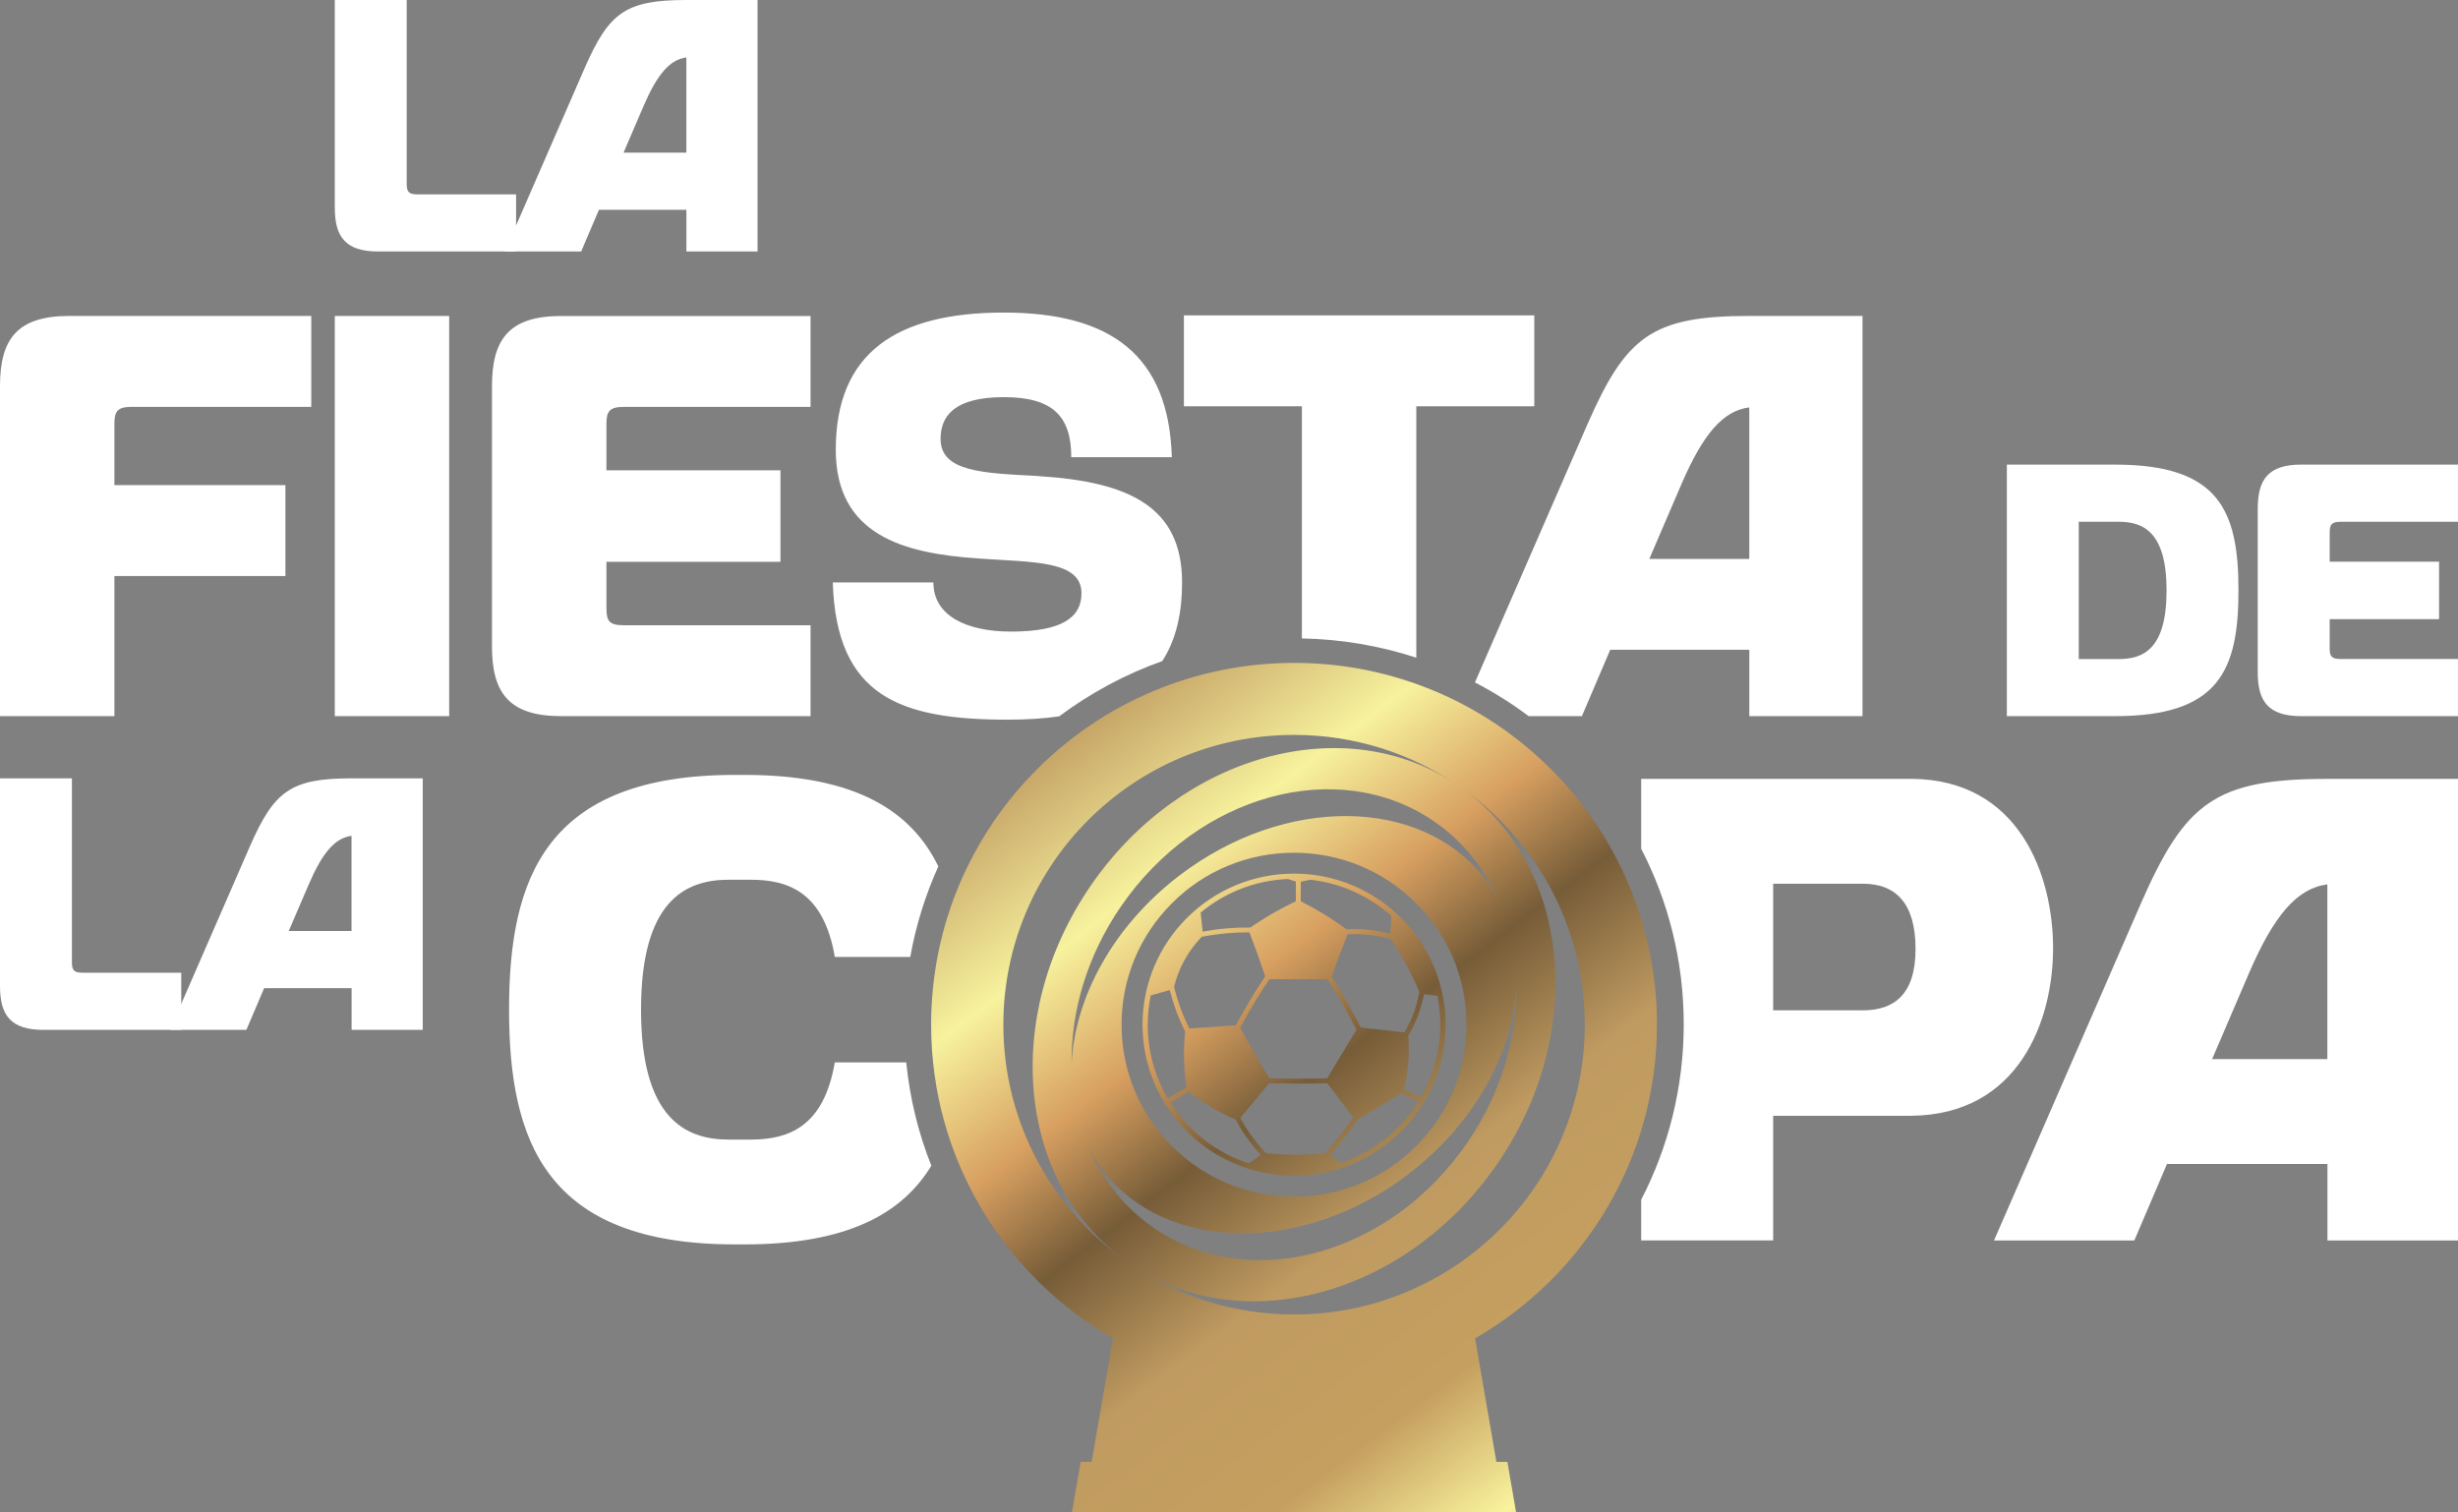 <svg width="78" height="48" viewBox="0 0 78 48" fill="none" xmlns="http://www.w3.org/2000/svg">
<rect x="0" y="0" width="78" height="48" fill="#808080" stroke="none"/>
<g clip-path="url(#clip0_4612_399)">
<path d="M16.377 6.169V7.982H12.006C10.96 7.982 10.624 7.515 10.624 6.591V0H12.906V5.827C12.906 6.09 12.967 6.169 13.254 6.169H16.377Z" fill="white"/>
<path d="M24.039 0V7.982H21.781V6.659H19.006L18.442 7.982H16.017L18.55 2.167C19.319 0.411 19.835 0 21.781 0L24.039 0ZM21.781 1.824C21.253 1.892 20.856 2.36 20.423 3.363L19.787 4.845H21.78V1.824H21.781Z" fill="white"/>
<path d="M71.034 18.737C71.034 21.28 70.409 22.728 67.119 22.728H63.684V14.745H67.119C70.409 14.745 71.034 16.194 71.034 18.737ZM68.752 18.737C68.752 16.866 67.995 16.559 67.239 16.559H65.965V20.916H67.239C67.995 20.916 68.752 20.619 68.752 18.738V18.737Z" fill="white"/>
<path d="M73.928 16.901V17.825H77.399V19.649H73.928V20.573C73.928 20.835 73.989 20.914 74.276 20.914H77.999V22.728H73.027C71.981 22.728 71.645 22.26 71.645 21.336V16.148C71.645 15.212 71.981 14.745 73.027 14.745H77.999V16.559H74.276C73.987 16.559 73.928 16.65 73.928 16.901Z" fill="white"/>
<path d="M5.752 30.871V32.684H1.381C0.336 32.684 0 32.216 0 31.293V24.702H2.282V30.529C2.282 30.792 2.342 30.871 2.63 30.871H5.752Z" fill="white"/>
<path d="M13.415 24.702V32.684H11.157V31.361H8.382L7.818 32.684H5.393L7.926 26.869C8.694 25.113 9.211 24.702 11.157 24.702H13.415ZM11.157 26.526C10.628 26.594 10.231 27.062 9.799 28.065L9.162 29.547H11.155V26.526H11.157Z" fill="white"/>
<path d="M10.624 22.728H14.254V10.027H10.624V22.728ZM48.69 10.009H37.569V12.894H41.313V20.261C42.58 20.286 43.799 20.499 44.944 20.873V12.894H48.688V10.009H48.69ZM0 12.259V22.728H3.63V18.282H9.057V15.397H3.63V13.456C3.63 13.057 3.725 12.912 4.184 12.912H9.878V10.027H2.197C0.535 10.027 0 10.771 0 12.259ZM55.511 10.027C52.415 10.027 51.594 10.681 50.37 13.475L46.805 21.657C47.403 21.968 47.974 22.327 48.51 22.728H50.199L51.097 20.622H55.511V22.728H59.103V10.027H55.511ZM55.511 17.738H52.338L53.351 15.379C54.039 13.782 54.669 13.038 55.51 12.929V17.738H55.511ZM15.612 12.259V20.515C15.612 21.984 16.147 22.728 17.809 22.728H25.721V19.843H19.797C19.338 19.843 19.244 19.716 19.244 19.299V17.83H24.767V14.927H19.244V13.457C19.244 13.058 19.338 12.913 19.797 12.913H25.721V10.029H17.809C16.147 10.029 15.612 10.773 15.612 12.26V12.259ZM32.963 15.108C31.204 15.017 29.848 14.981 29.848 13.929C29.848 13.185 30.307 12.604 31.854 12.604C33.402 12.604 33.995 13.204 33.995 14.51H37.186C37.091 11.28 35.257 9.92 31.854 9.92C28.452 9.92 26.522 11.189 26.522 14.275C26.522 16.978 28.663 17.559 31.013 17.722C32.772 17.849 34.319 17.776 34.319 18.829C34.319 19.591 33.708 20.044 32.084 20.044C30.689 20.044 29.619 19.554 29.619 18.484H26.427C26.542 22.113 28.568 22.84 31.989 22.84C32.587 22.84 33.128 22.803 33.613 22.734C34.597 21.997 35.698 21.402 36.882 20.98C37.331 20.289 37.511 19.438 37.511 18.486C37.511 16.091 35.848 15.292 32.963 15.111V15.108Z" fill="white"/>
<path d="M23.119 27.92H23.824C24.992 27.92 26.139 28.297 26.491 30.369H28.886C29.064 29.365 29.367 28.401 29.776 27.497C28.932 25.764 27.195 24.593 23.625 24.593H23.317C17.299 24.593 16.154 27.899 16.154 32.043C16.154 36.187 17.301 39.493 23.317 39.493H23.625C26.907 39.493 28.641 38.502 29.554 36.995C29.144 35.963 28.871 34.863 28.758 33.717H26.491C26.137 35.79 24.992 36.166 23.824 36.166H23.119C21.731 36.166 20.342 35.474 20.342 32.043C20.342 28.611 21.73 27.92 23.119 27.92ZM65.151 30.097C65.151 27.794 64.092 24.739 60.654 24.718H52.08V26.935C52.943 28.606 53.43 30.5 53.43 32.505C53.43 34.511 52.943 36.405 52.08 38.076V39.367H56.268V35.411H60.632C64.071 35.39 65.151 32.377 65.151 30.095V30.097ZM59.111 32.064H56.268V28.046H59.111C60.169 28.046 60.786 28.675 60.786 30.119C60.786 31.563 60.103 32.065 59.111 32.065V32.064ZM73.856 24.719C70.285 24.719 69.337 25.472 67.927 28.696L63.276 39.368H67.729L68.765 36.941H73.857V39.368H78.001V24.719H73.857H73.856ZM73.856 33.613H70.197L71.364 30.893C72.158 29.052 72.886 28.194 73.854 28.067V33.613H73.856Z" fill="white"/>
<path d="M52.581 32.52C52.581 26.179 47.424 21.038 41.064 21.038C34.704 21.038 29.547 26.179 29.547 32.52C29.547 36.775 31.869 40.491 35.318 42.474L34.642 46.395H34.293L34.016 48H48.111L47.834 46.395H47.485L46.809 42.474C50.258 40.491 52.58 36.775 52.58 32.52H52.581ZM31.84 32.52C31.84 27.441 35.97 23.323 41.064 23.323C42.991 23.323 44.78 23.913 46.259 24.921C42.691 22.497 37.472 23.93 34.601 28.124C31.734 32.314 32.295 37.673 35.85 40.106C33.428 38.448 31.84 35.67 31.84 32.52ZM44.704 37.252C46.803 35.647 48.012 33.395 48.121 31.297C48.141 32.947 47.633 34.702 46.563 36.263C44.12 39.834 39.676 41.053 36.639 38.987C35.712 38.356 35.024 37.493 34.584 36.497C34.706 36.724 34.846 36.944 35.009 37.154C37.019 39.767 41.359 39.811 44.705 37.254L44.704 37.252ZM35.591 32.52C35.591 31.062 36.161 29.692 37.194 28.662C38.227 27.631 39.602 27.063 41.064 27.063C42.526 27.063 43.901 27.631 44.934 28.662C45.968 29.692 46.537 31.062 46.537 32.52C46.537 33.977 45.968 35.348 44.934 36.379C43.901 37.409 42.526 37.977 41.064 37.977C39.602 37.977 38.227 37.409 37.194 36.379C36.161 35.348 35.591 33.977 35.591 32.52ZM47.12 27.889C45.11 25.276 40.769 25.231 37.423 27.789C35.322 29.395 34.115 31.646 34.005 33.745C33.986 32.094 34.495 30.34 35.564 28.778C38.007 25.208 42.451 23.988 45.488 26.054C46.414 26.685 47.103 27.548 47.543 28.544C47.422 28.317 47.281 28.098 47.118 27.887L47.12 27.889ZM41.064 41.717C39.137 41.717 37.348 41.127 35.869 40.119C39.438 42.543 44.656 41.11 47.527 36.916C50.394 32.726 49.834 27.368 46.28 24.934C48.702 26.592 50.29 29.37 50.29 32.52C50.29 37.599 46.16 41.717 41.066 41.717H41.064ZM45.873 32.52C45.873 29.876 43.716 27.726 41.064 27.726C38.412 27.726 36.256 29.877 36.256 32.52C36.256 35.163 38.413 37.314 41.064 37.314C43.715 37.314 45.873 35.163 45.873 32.52ZM42.543 36.908L42.215 36.654C42.353 36.492 42.49 36.325 42.624 36.156C42.786 35.95 42.947 35.737 43.099 35.524L44.469 34.7L45.012 34.955C44.447 35.862 43.577 36.562 42.544 36.908H42.543ZM45.614 31.604C45.674 31.9 45.705 32.207 45.705 32.52C45.705 33.356 45.481 34.142 45.091 34.82L44.555 34.568C44.619 34.307 44.664 34.042 44.688 33.775C44.714 33.474 44.714 33.168 44.688 32.866C44.813 32.661 44.919 32.442 45.003 32.218C45.083 32.002 45.145 31.779 45.186 31.553L45.614 31.603V31.604ZM44.676 30.712C44.808 30.961 44.93 31.219 45.041 31.478C45.002 31.712 44.94 31.943 44.856 32.165C44.779 32.373 44.681 32.575 44.566 32.766L43.184 32.608C43.047 32.345 42.904 32.084 42.758 31.827C42.599 31.546 42.431 31.266 42.26 30.992C42.342 30.759 42.427 30.524 42.514 30.292C42.595 30.079 42.678 29.864 42.762 29.652C43.006 29.638 43.251 29.646 43.493 29.675C43.711 29.701 43.928 29.746 44.139 29.808C44.332 30.099 44.513 30.404 44.675 30.713L44.676 30.712ZM43.044 32.678L42.116 34.224C41.812 34.23 41.505 34.232 41.2 34.232C40.894 34.232 40.587 34.23 40.282 34.224C40.116 33.953 39.952 33.676 39.794 33.401C39.645 33.142 39.497 32.879 39.355 32.616C39.514 32.318 39.685 32.021 39.861 31.733C39.995 31.512 40.136 31.293 40.28 31.077H42.132C42.301 31.348 42.467 31.626 42.624 31.904C42.769 32.157 42.91 32.417 43.045 32.678H43.044ZM41.278 27.985L41.578 27.92C42.562 28.028 43.453 28.445 44.154 29.069C44.149 29.163 44.143 29.257 44.138 29.353C44.133 29.449 44.126 29.543 44.12 29.638C43.922 29.584 43.719 29.543 43.515 29.518C43.256 29.487 42.994 29.479 42.733 29.496C42.483 29.312 42.221 29.137 41.955 28.977C41.735 28.844 41.507 28.719 41.278 28.605V27.985ZM40.868 27.897L41.122 27.978V28.604C40.894 28.713 40.666 28.83 40.447 28.954C40.185 29.103 39.927 29.265 39.678 29.436C39.43 29.433 39.181 29.442 38.934 29.463C38.677 29.485 38.419 29.52 38.164 29.567C38.154 29.467 38.143 29.367 38.133 29.267C38.122 29.165 38.11 29.064 38.1 28.962C38.858 28.334 39.819 27.941 40.868 27.897ZM37.583 30.48C37.732 30.207 37.918 29.956 38.134 29.731C38.401 29.68 38.674 29.642 38.947 29.618C39.179 29.599 39.414 29.589 39.647 29.591C39.733 29.814 39.819 30.041 39.899 30.266C39.985 30.504 40.07 30.747 40.151 30.986C40.004 31.204 39.862 31.427 39.726 31.65C39.548 31.94 39.377 32.24 39.216 32.54L37.74 32.642C37.636 32.431 37.541 32.212 37.46 31.99C37.381 31.773 37.313 31.549 37.257 31.324C37.329 31.03 37.438 30.744 37.583 30.478V30.48ZM36.422 32.52C36.422 32.202 36.455 31.892 36.515 31.591L37.119 31.423C37.173 31.633 37.238 31.842 37.311 32.046C37.397 32.281 37.499 32.515 37.611 32.739C37.571 33.096 37.561 33.458 37.58 33.816C37.592 34.047 37.617 34.281 37.654 34.51L37.058 34.859C36.654 34.173 36.42 33.373 36.42 32.521L36.422 32.52ZM39.63 36.923C38.593 36.586 37.715 35.894 37.141 34.992L37.733 34.645C37.96 34.83 38.203 35.001 38.454 35.15C38.696 35.293 38.949 35.419 39.208 35.527C39.32 35.739 39.448 35.945 39.589 36.139C39.718 36.319 39.861 36.492 40.011 36.653L39.63 36.921V36.923ZM39.716 36.049C39.584 35.866 39.464 35.673 39.357 35.476L40.273 34.381C40.58 34.386 40.892 34.39 41.2 34.39C41.506 34.39 41.817 34.388 42.123 34.382L42.948 35.469C42.803 35.669 42.653 35.869 42.501 36.062C42.36 36.242 42.212 36.42 42.065 36.594C41.744 36.628 41.42 36.645 41.097 36.644C40.789 36.644 40.476 36.627 40.169 36.594C40.007 36.425 39.855 36.242 39.718 36.051L39.716 36.049Z" fill="url(#paint0_linear_4612_399)"/>
</g>
<defs>
<linearGradient id="paint0_linear_4612_399" x1="30.511" y1="21.478" x2="52.601" y2="50.767" gradientUnits="userSpaceOnUse">
<stop stop-color="#432F12"/>
<stop offset="0.08" stop-color="#C09B61"/>
<stop offset="0.24" stop-color="#F7F29D"/>
<stop offset="0.36" stop-color="#D79F60"/>
<stop offset="0.46" stop-color="#765C38"/>
<stop offset="0.59" stop-color="#C09B61"/>
<stop offset="0.74" stop-color="#C59F5F"/>
<stop offset="0.86" stop-color="#F9F39D"/>
<stop offset="1" stop-color="#634525"/>
</linearGradient>
<clipPath id="clip0_4612_399">
<rect width="78" height="48" fill="white"/>
</clipPath>
</defs>
</svg>
